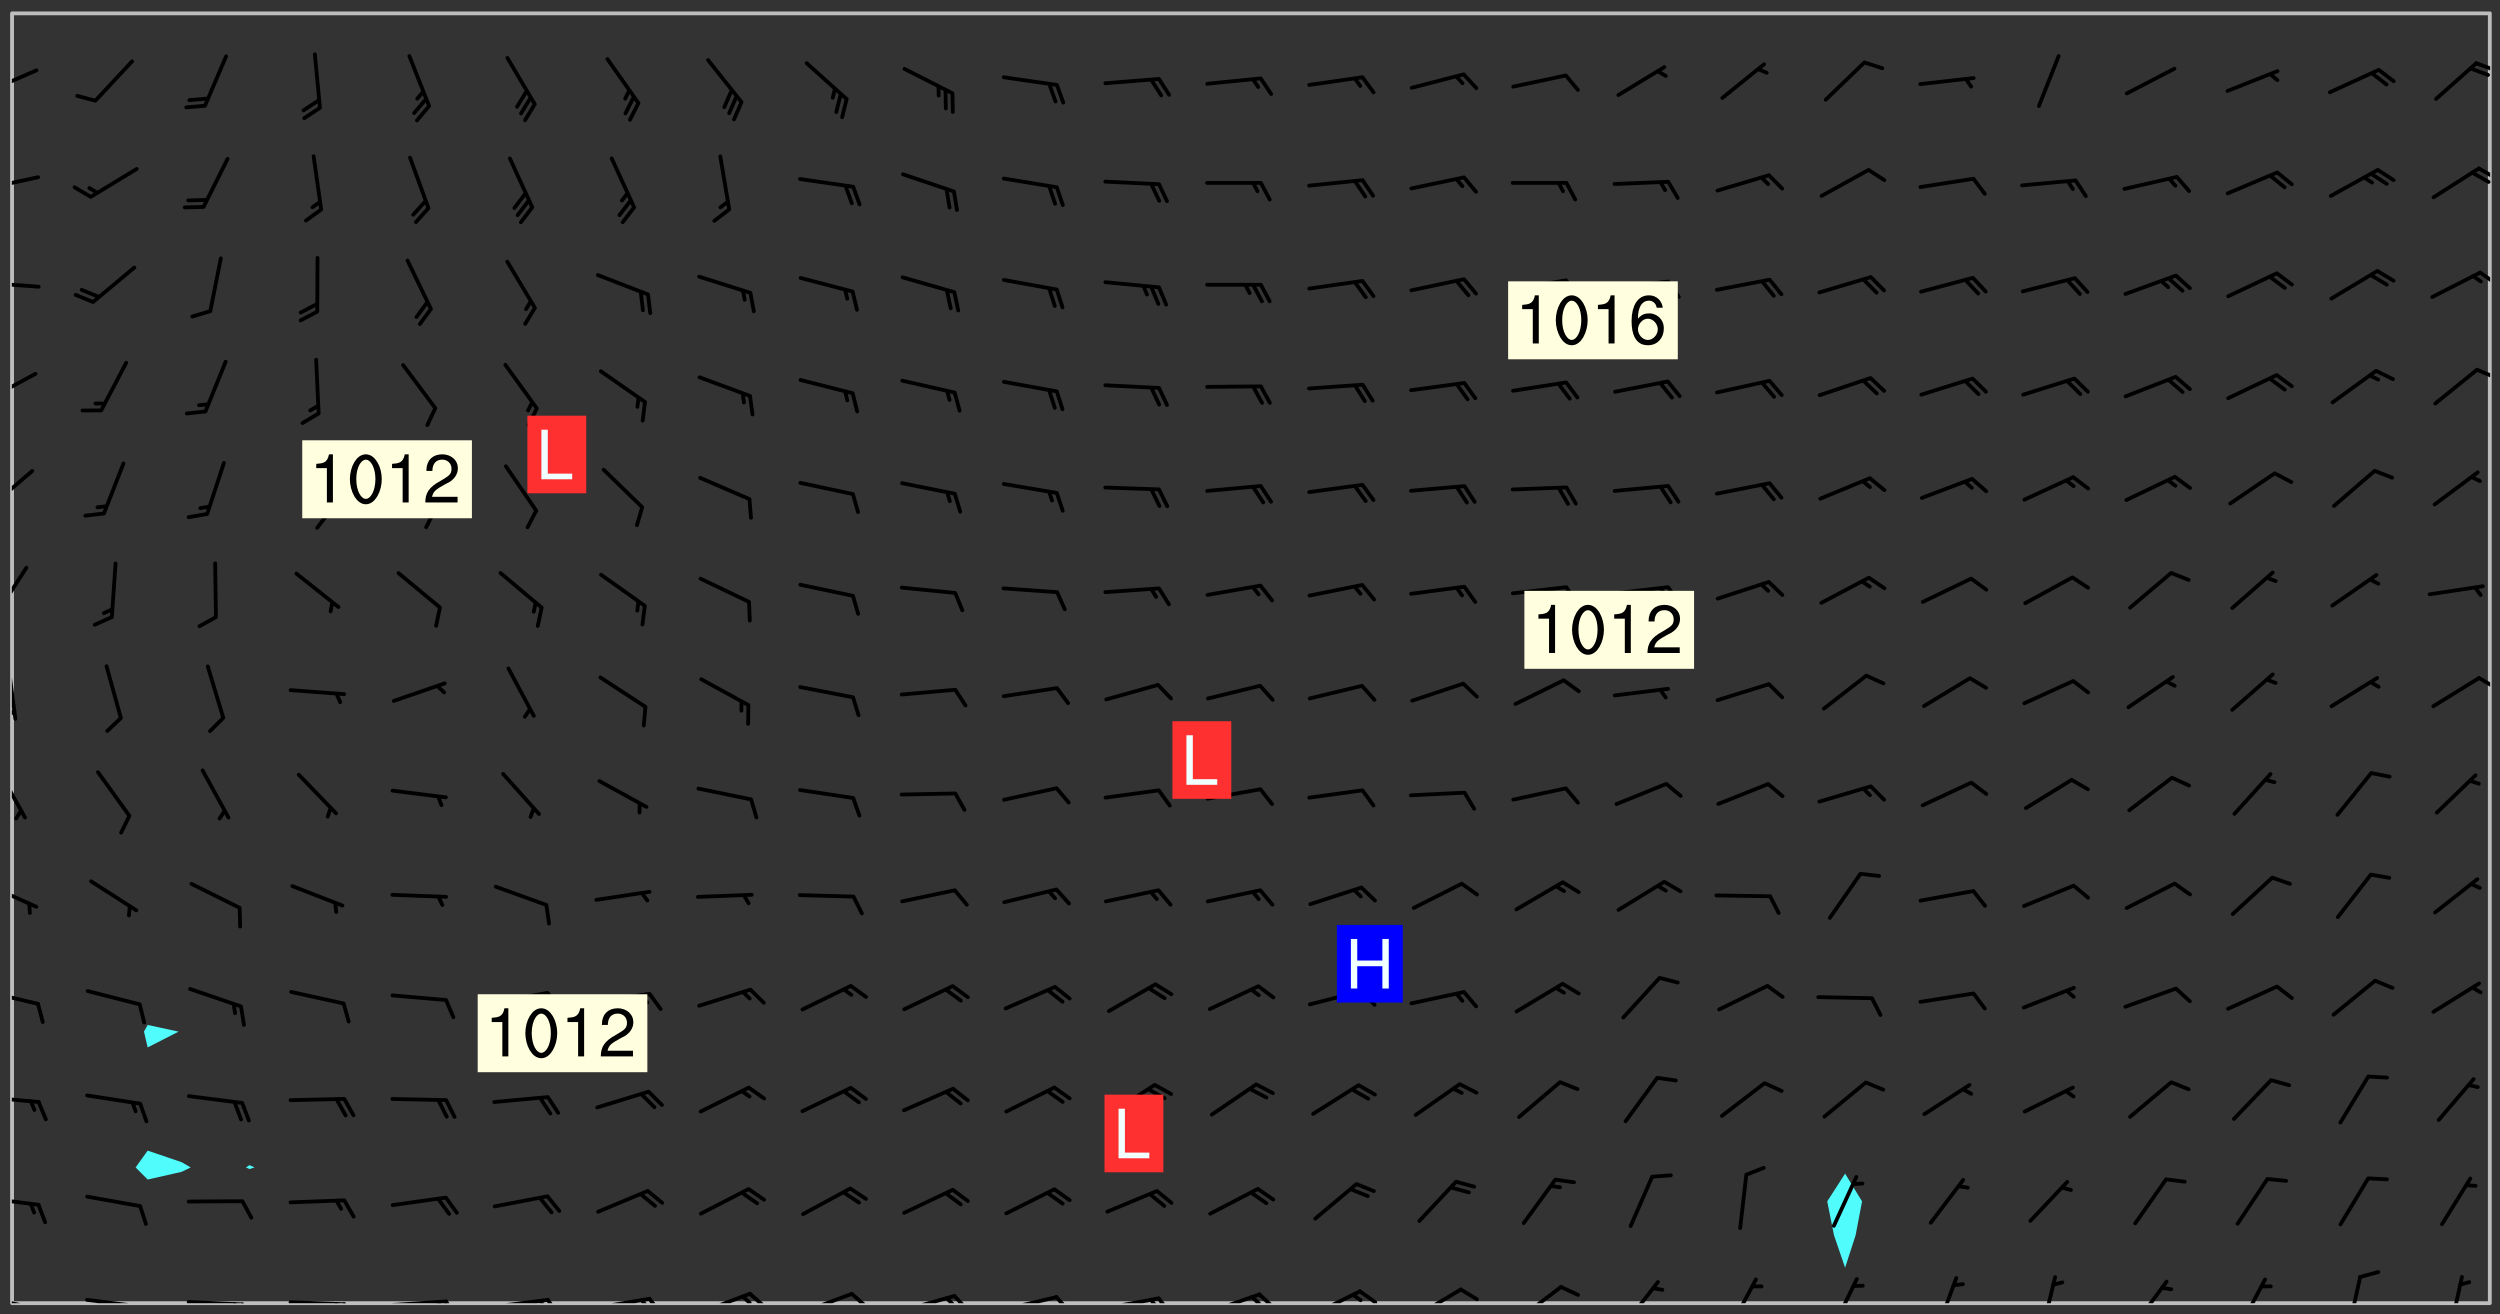 <svg xmlns="http://www.w3.org/2000/svg" role="img" xmlns:xlink="http://www.w3.org/1999/xlink" viewBox="142.45 309.95 326.84 171.84"><rect x="142.45" y="309.95" width="326.84" height="171.84" fill="#333333" stroke="none"/><defs><clipPath id="a"><path d="M144 311.672h1v168.656h-1zm0 0"/></clipPath><clipPath id="b"><path d="M144 311.672h324v168.656H144zm0 0"/></clipPath><clipPath id="c"><path d="M467 311.672h1v168.656h-1zm0 0"/></clipPath><clipPath id="d"><path d="M144 479h4v1.328h-4zm0 0"/></clipPath><clipPath id="e"><path d="M147 480h2v.328h-2zm0 0"/></clipPath><clipPath id="f"><path d="M153 479h9v1.328h-9zm0 0"/></clipPath><clipPath id="g"><path d="M160 480h2v.328h-2zm0 0"/></clipPath><clipPath id="h"><path d="M166 479h9v1.328h-9zm0 0"/></clipPath><clipPath id="i"><path d="M173 480h3v.328h-3zm0 0"/></clipPath><clipPath id="j"><path d="M172 480h2v.328h-2zm0 0"/></clipPath><clipPath id="k"><path d="M180 479h8v1.328h-8zm0 0"/></clipPath><clipPath id="l"><path d="M187 480h2v.328h-2zm0 0"/></clipPath><clipPath id="m"><path d="M186 480h2v.328h-2zm0 0"/></clipPath><clipPath id="n"><path d="M193 479h9v1.328h-9zm0 0"/></clipPath><clipPath id="o"><path d="M200 479h3v1.328h-3zm0 0"/></clipPath><clipPath id="p"><path d="M199 479h2v1.328h-2zm0 0"/></clipPath><clipPath id="q"><path d="M206 479h9v1.328h-9zm0 0"/></clipPath><clipPath id="r"><path d="M213 479h3v1.328h-3zm0 0"/></clipPath><clipPath id="s"><path d="M212 479h3v1.328h-3zm0 0"/></clipPath><clipPath id="t"><path d="M220 479h8v1.328h-8zm0 0"/></clipPath><clipPath id="u"><path d="M227 479h3v1.328h-3zm0 0"/></clipPath><clipPath id="v"><path d="M226 479h2v1.328h-2zm0 0"/></clipPath><clipPath id="w"><path d="M233 478h8v2.328h-8zm0 0"/></clipPath><clipPath id="x"><path d="M240 478h3v2.328h-3zm0 0"/></clipPath><clipPath id="y"><path d="M239 479h2v1.328h-2zm0 0"/></clipPath><clipPath id="z"><path d="M246 478h9v2.328h-9zm0 0"/></clipPath><clipPath id="A"><path d="M253 478h3v2.328h-3zm0 0"/></clipPath><clipPath id="B"><path d="M260 479h8v1.328h-8zm0 0"/></clipPath><clipPath id="C"><path d="M266 479h4v1.328h-4zm0 0"/></clipPath><clipPath id="D"><path d="M265 479h3v1.328h-3zm0 0"/></clipPath><clipPath id="E"><path d="M273 479h8v1.328h-8zm0 0"/></clipPath><clipPath id="F"><path d="M280 479h3v1.328h-3zm0 0"/></clipPath><clipPath id="G"><path d="M286 479h9v1.328h-9zm0 0"/></clipPath><clipPath id="H"><path d="M293 479h3v1.328h-3zm0 0"/></clipPath><clipPath id="I"><path d="M292 479h2v1.328h-2zm0 0"/></clipPath><clipPath id="J"><path d="M300 478h8v2.328h-8zm0 0"/></clipPath><clipPath id="K"><path d="M306 478h4v2.328h-4zm0 0"/></clipPath><clipPath id="L"><path d="M305 479h3v1.328h-3zm0 0"/></clipPath><clipPath id="M"><path d="M313 478h8v2.328h-8zm0 0"/></clipPath><clipPath id="N"><path d="M319 478h4v2.328h-4zm0 0"/></clipPath><clipPath id="O"><path d="M319 478h2v2.328h-2zm0 0"/></clipPath><clipPath id="P"><path d="M327 478h7v2.328h-7zm0 0"/></clipPath><clipPath id="Q"><path d="M333 478h3v2.328h-3zm0 0"/></clipPath><clipPath id="R"><path d="M340 477h7v3.328h-7zm0 0"/></clipPath><clipPath id="S"><path d="M354 477h6v3.328h-6zm0 0"/></clipPath><clipPath id="T"><path d="M368 476h5v4.328h-5zm0 0"/></clipPath><clipPath id="U"><path d="M381 476h5v4.328h-5zm0 0"/></clipPath><clipPath id="V"><path d="M395 476h4v4.328h-4zm0 0"/></clipPath><clipPath id="W"><path d="M409 476h3v4.328h-3zm0 0"/></clipPath><clipPath id="X"><path d="M421 477h5v3.328h-5zm0 0"/></clipPath><clipPath id="Y"><path d="M435 476h4v4.328h-4zm0 0"/></clipPath><clipPath id="Z"><path d="M449 476h3v4.328h-3zm0 0"/></clipPath><clipPath id="aa"><path d="M462 476h3v4.328h-3zm0 0"/></clipPath><clipPath id="ab"><path d="M144 466h4v2h-4zm0 0"/></clipPath><clipPath id="ac"><path d="M144 453h4v2h-4zm0 0"/></clipPath><clipPath id="ad"><path d="M144 439h4v3h-4zm0 0"/></clipPath><clipPath id="ae"><path d="M144 425h4v4h-4zm0 0"/></clipPath><clipPath id="af"><path d="M144 410h2v8h-2zm0 0"/></clipPath><clipPath id="ag"><path d="M144 396h1v9h-1zm0 0"/></clipPath><clipPath id="ah"><path d="M144 402h1v2h-1zm0 0"/></clipPath><clipPath id="ai"><path d="M466 398h2v3h-2zm0 0"/></clipPath><clipPath id="aj"><path d="M144 383h3v8h-3zm0 0"/></clipPath><clipPath id="ak"><path d="M144 371h3v6h-3zm0 0"/></clipPath><clipPath id="al"><path d="M144 358h4v5h-4zm0 0"/></clipPath><clipPath id="am"><path d="M466 358h2v2h-2zm0 0"/></clipPath><clipPath id="an"><path d="M144 346h4v2h-4zm0 0"/></clipPath><clipPath id="ao"><path d="M466 345h2v3h-2zm0 0"/></clipPath><clipPath id="ap"><path d="M144 332h4v3h-4zm0 0"/></clipPath><clipPath id="aq"><path d="M466 331h2v3h-2zm0 0"/></clipPath><clipPath id="ar"><path d="M465 332h3v2h-3zm0 0"/></clipPath><clipPath id="as"><path d="M144 318h4v5h-4zm0 0"/></clipPath><clipPath id="at"><path d="M465 317h3v3h-3zm0 0"/></clipPath><g id="au" clip-path="url(#clip1)"><path fill="#fff" fill-opacity="0" fill-rule="evenodd" d="M0 0h1000v1000H0zm0 0"/><path fill="#d3d3d3" fill-opacity="0" fill-rule="evenodd" d="M162.152 355.867l-.234.293.059.234.117.172.176.234.293.348.113.059.117-.172.059-.234.176-.176.465-.176h.699l.234.293.289.816.059.176.176.23.352.234.699.699.172.176.234.348.234.41.289.582.41.465.23.234.234.176.117.23.176.293.172 1.164v.234l.059.289.059.117.117.117.348.41.117.172.176.176.176.234.117.172.172.352.059.234.234.406.234-.059-.176.176-.059.93h-.582l-.234-.113-.348.113-.117.117-.059.293-.059.176-.117.172-.465.293-.059.234-.059.113v.645l.059.172v.41l.059.059v.406l.059.406.117.176.059.059.23.641-.059.293v.699l-.059.582v.234l-.059.23-.055.352v1.922l.055.117h.426l-.367.117-.023.352.891 1.168 1.742.539 1.34.359v.539l.09.809.535.715 1.52.27.891-.086.09 1.164.535.18 1.16-.18 2.055-.984 1.16-.363 1.879-.176 1.695-.18-.18.719-1.516.086-1.25.09-.805.27-1.074.809.27.719.535.898-.18.625-.266.809.266 1.078.625.898.805.18 1.25-.18-.266.723.098.504.055.293v.172l.059.293v.406l.176.117.352.117h.406l.293-.176.113-.117.059-.117.117-.23.059-.176.352-.465.23-.176.176-.059.176.059.059.176.117.988.055.469.059.172.117.234.176.059.816.059h.289l.117.234.059.406.059.352v1.105l.117.293.117.348.289.699.176.352.582.754.352.176.172.059.469.234.641.465.348.234.293.176.293.055.23.062.816.348.293.176.113.172.352.352.117.176.523.641v.289l.059.352v.348l.059.352.059.289.117.059.172.059h.176l.582.234.176.117.176.289.176.234.113.234.293.23.117.117v.41l.059.055.289.234.234.117.059.117.117.172.059.117.23.234.059.176.234.059.117.059-.117.113-.059.117v.117l-.117.293-.117.289v.582l.176.117.117.059.059.117.117.117.113.059.176.348.059.352.059.406v.176l-.059.176-.117.699v.172l.117.176.293.293h.406l.176.117.117.172.117.293v.234h-.527l-.23-.234h-.234l-.176.059-.059.699.059.348.117.176.176.41.117.23.289.469.176.055h.523l.234.059.758.641.059.293v.234l.059.059.23.348v.352l-.117.172v.293l.293.289.293.176.172.059.293.176.293.117.582.406.289.234.293.176.219.16.016.012.23.176.641.523.176.234.117.176.176.176.113.172v.641l.117.176.469.117.582.117.234.059.23.113.293.117.113.059.586.352.289.172.176.062.176.055.176.059.699.352.289.176.234.055.289.176.234.117.641.406.293.117.172.059.234.059.41.059.23.059.234.117.059.172-.41.176.469.059.059.293.113.234.176.055.234.059.176.059.406.117.641.234.117.172.059.234v.176l-.059.117-.059.406.234.234.117.059.348.117.641.23.176.117.289.117.176.176.234.465.582 1.105.176.176.348.176.176.117.352.117 1.047.523.234.059.465.113.293.059.465.176.758.582.234.234.348.465.176.176.289.234.816.699.293.176.289.289.293.176.293.289.695.641.176.176.293.234.289.234.469.289.641.582.348.234.234.293.348.348.352.465.934.992.348.406.117.176.234.059.113.117.645.176.23.113.234.059.293.176.23.117.934.699.406.406.234.176.406.176.234.117.816.348.348.234.234.117.293.289.23.117.758.352.352.172.23.059.293.117.234.059.871.176h.816l.469.23.172.059.875.699.465.117.293.059.176.059.23.059.469.059.348.059.352.059.406.059h.293l.172.059v.23l.176.176h.293l.348.059.352.059.699.117h.641l.465-.234.293-.176.172-.117.41-.172.289-.176.934-.465.469-.293.523-.293.465-.172.465-.176 1.051-.465.289-.117.41-.117.289-.117.527-.176 1.516-.699.582-.348.289-.059.293-.059.348-.117.875-.23.352-.117h.113l.234-.059.875-.234.234-.059h.812l.352-.059.816-.117.172-.059.352-.055.293-.059.23-.059.816-.176.176-.059h.348l.234-.059.465-.117.758-.172.234-.059h.348l.41-.117.289-.059 1.285-.059h.289l.41-.059.23-.059h.176l.875-.117h.406l.41-.117h.348l.352-.113.871-.059h1.75l1.047.289.41.117.289.117.352.117.289.117 1.051.172.289.059h.293l.293.059.172.059.41.059.172.059.117.059h.117l.117.059.352.059h.113l.41.066 1.922.395 1.926.395 1.52.449 1.695.719 2.145.805 1.605-.719 1.43-.805 1.16-1.078 1.25-.449 3.035-.719 1.875-.359 2.145-1.348 2.234-1.254 2.5-1.258 1.695-.449 1.785-.18 1.16-.27.625.539 1.34-.27.715-.988.984-1.344.445-.18.805-.359 1.875-.539 1.785-.449 1.25-.27 1.16-.09 1.699-.09 1.961-.27 1.25-.09h.539l.625-.09h.891l2.145-.18 2.41-.18 2.59-.09 1.695.18 1.609.09 1.43.359 1.16.719 1.875.988 1.16 1.527.266.715.629.09.355.898.535.539.535 1.527 1.074.359h.535l-.805.535.09 1.707.715 2.695.891.805.895.988.715 1.258 1.785.539 1.52-.18.355 1.344 1.609-.805.98-.539.27.27.316-.215.219-.145.801.449.449-.359h.355l.535-.27.539-.719.535-.27.625-.988 1.16.449.84.371 1.395.617 1.695-.18h1.605l1.785.09.18-1.707.535-1.344.805.27.492.848.402.406-.09.539v.359l.715.449.711-.27h1.43l.359.988.445 1.258.715 1.344 1.25.629 1.695.629.715-.18.18-.539.98-.09.449.359.086 1.258-.266.629-.535.18v.539l.715.984.266.539.984.988.801 1.078-.266.359-.09.898-.625 2.332-.355 2.066-.09 1.793-.18.719-.09.539v1.438l-.98 1.883-.359 1.707-.535.898-.805 1.168-.266.539 2.055 1.254.086.359-.355.539-.09-.18v.809l.09 1.438-.445.715-1.074.094-.266.715.535.898.805.719 1.16.809 1.34.27.445.359-.355.449-1.789-.09-1.25-.449-.715-.719-.625-.09-.176 3.59-.188 1.309h89.359V311.703h-55.27v49.082l.762.125 3.289.543 2.023 2.836v2.754l2.352.332 2.348.332h4.051l-1.379 4.16-2.023.707-2.023.703-.543.344-2.594 1.617-.188.117-2.023-2.078-.73-2.742-2.672-2.078-1.375-3.5-.066-.082-1.957-2.672 2.75-1.418v-49.082H294.422v91.414l.117.031.133.012.074.074.105.047.09.059.086.059.09.059.297.297.059.09.031.117.027.117.016.137-.031.117-.059.09-.059.086-.043.105-.047.102-.027.121v.145l.176.27.148.148.074.086.074.074.043.105.062.09.059.086.043.105.059.09.047.102.043.105.059.086.117.18.074.074.062.086.059.09.043.105.059.09.059.086.062.09.059.09.043.102.117.18.074.074.059.086.074.074.09.059.105.047h.148l.133-.016.133.016.102-.047.074-.074.047-.102-.016-.133v-.148l-.047-.105-.027-.117-.047-.102-.027-.121-.043-.102-.062-.09-.043-.102-.043-.105-.031-.117-.016-.133-.012-.137.086-.059.059-.086.121-.031.043.105.016.133v.117l.059.102.059.09.09.059.148.148.059.09.043.105-.012.102.086.059.105.047.086.059.09.059.074.074-.117.027-.105.047-.086.059-.074.074-.059.09-.062.086-.027.121-.047.102-.043.105-.031.117-.012.133-.016.133v.148l.027.117.047.105.043.102.059.09.074.074.09.059.074.074.09.059.059.09.043.105.047.102.117.031.133.016h.148l.117-.031.105.043.043.105.047.102.027.121L299.5 410l.027.117.031.121.027.117.105.043.102.047.133-.016.148.148.062.086.074.074.07.074.09.062.105.043.102.043.117.031.137.016.117-.031.074-.074.027-.117-.012-.133-.031-.121-.027-.117.043-.105h.117l.09.062.117.027h.148l.133.016h.148l.133.016.133-.016h.148l.133-.016.133-.012.137.012.117-.027.133-.016.191-.059-.059.176-.016.133-.027.121-.016.133-.059.086-.133.016-.105.047-.105.043-.117.031-.117.027-.266.031h-.148l-.133.016-.074.074.059.086.148.148.117.18.074.07.09.062.09.059.086.059.09.059.102.043.105.062.105.043.086.059.105.047.102.043.18.117.059.09-.043.102-.047.105.016.133.223.223.059.09.043.102.031.121.043.102.016.133.031.117.012.137.031.117.148.148.102.043.105.043.117.031.133.016.137.016h.117l.117-.031.09-.059.043-.105.047-.102.043-.105.031-.117.012-.133v-.148l-.012-.133-.016-.133-.031-.117-.043-.105-.047-.105-.043-.102-.043-.105-.016-.133.016-.133.027-.117.031-.117.027-.121.047-.102.09-.059.086-.062.074-.074.09-.059.223-.223.059-.086.074-.074.117-.18.059-.086v-.148l-.074-.074-.102-.047-.105-.043-.102-.043-.059-.09-.047-.105-.027-.117.09-.059.117-.031.102-.043.18-.117.148-.148.012-.133-.012-.105-.09-.059-.133.016h-.148l-.133.016-.133-.016-.121-.031-.086-.059-.074-.074-.059-.09-.062-.086-.117-.18-.059-.086.031-.121.086-.059.121-.031.059-.086v-.121l-.031-.117-.059-.09-.059-.086-.047-.105-.027-.117-.016-.133.059-.09.074-.074.09-.059.117-.18.074-.074.059-.086.148-.148.121-.031.133-.016.133.016.074.074.043.105.016.133-.031.117-.117.031-.133.012-.148.148-.043.105-.047.102-.027.121-.031.117v.148l.031.117.043.105.059.09.074.07.074.074.117.031.121.027.117-.027.133-.016h.117l.09.059.074.074.047.105.059.086.102.047.133.016.105.043.086.059-.012.105-.074.074-.18.117-.059.09-.09.059-.07.074-.074.074-.062.09-.027.117-.016.133.016.133-.016.133v.148l.016.133.027.117.031.121.074.074.09.059.086.059.09.059.117.031v.086l-.102.047-.09.059-.266.031-.117.027h-.148l-.105.043-.102.047-.059.09-.062.234-.012.133-.031.121-.016.133v.293l-.012.133.012.137.016.133.133.016.133.012.121.031.086.059.074.074.047.105.043.102.016.133v.445l-.016.133v.445l.031.266.027.117.016.133.031.117.086.211.031.266v.148l-.031.117-.027.117-.031.121-.027.117-.031.117-.031.121-.012.133-.016.133.09.059.117-.031.102.016.047.105-.031.266v.441l-.043.105-.047.105-.043.102-.043.105-.059.086-.031.121-.043.117-.031.117-.016.133.016.133.059.09.105.047.086.059.059.086-.012.137-.031.117-.043.102v.445l-.016.133v.148l-.031.117-.043.105-.027.117-.047.105-.043.102-.031.121-.027.117-.031.133-.031.117-.027.117-.043.105-.031.117-.031.121-.012.133-.016.133v.297l.027.117v.148l.047.398.027.117.059.09.121.031h.148l.133-.016.059.09v.117l-.059.09-.09.059-.102.043-.105.047-.09.059-.086.059-.137.016-.117-.031-.133-.016-.102.047-.062.086-.012.137-.016.133-.031.117-.027.117-.016.133-.031.121v.297l.016.133.031.117v.148l.012.133v.148l-.027.117-.047.102-.027.121-.031.117-.059.09-.074.074-.102.043-.105.047-.117.027-.121.031-.102-.047.059-.086.105-.047.027-.117.031-.117.027-.121.031-.117v-.148l.016-.133-.031-.117-.043-.105-.105.016-.074.074-.102.043-.09.062-.074.074-.043.102-.016.133-.031.117L304.25 426l-.031.117-.027.117-.031.121-.027.117-.031.117-.043.105-.09.059h-.09l-.117-.031-.031-.086.016-.137-.031-.117v-.148l-.012-.133v-.148l-.062-.234-.027-.121-.043-.102-.047-.105-.059-.086-.059-.09-.043-.105-.062-.086-.148-.148-.07-.074-.105-.047-.105-.043-.102-.043-.297-.297-.09-.074-.086-.059-.105-.043-.09-.062-.086-.059-.105-.043-.09-.059-.086-.062-.074-.07-.105-.047-.086-.059-.105-.043-.09-.062-.102-.043-.105-.043-.086-.059-.105-.047-.105-.043-.102-.047-.09-.059-.102-.043-.105-.043-.09-.062-.117-.027-.133-.016-.133.016H299.75l-.133.016-.117-.031-.09-.059-.074-.074-.09-.059-.102-.047h-.148l-.121-.027-.102-.043-.074-.074-.117-.18-.09-.059-.102-.043-.09-.062-.105-.043-.09-.059-.086-.059-.105-.047-.059-.086-.059-.09-.043-.105-.047-.102-.074-.074-.086-.059-.074-.074-.09-.059-.223-.223-.043-.105-.031-.266.105-.043h.145l.105.043.074.074.09.059.086.059.105.047.09.059.148.148.07.074.148.148.062.086.074.074.086.059.074.074.09.062.09.059.086.059.27.176.102.047.105.043.102.043.047-.074.059-.086.074-.074.07-.074.105.043.074.074.059.09.043.102.047.105.043.105.121.027.117-.027.074-.09.043-.105.059-.09.074-.074.105-.043.117-.027.133.012.09.059.148.148.059.09.043.105.047.102.043.105.043.102.105.047.105.043.133.016.086-.059.059-.09.074-.074.105-.043.117.027.105.047.102.043.105.043.102.047.18.117v.117l-.016.133.016.133.016.137.059.086.102.047.121.027.117.031h.148l.117-.031.059-.09.18-.117.059-.09.074-.074.059-.086.117-.18.18-.117.117.031.09.059.043.074-.016.133v.117l.09.059h.148l.133-.016.133-.012.266-.031.105-.043.117-.031.121-.027.074-.074.07-.074.062-.09-.016-.105-.047-.102-.102-.043-.105-.016-.117.027-.266.031h-.148l-.074-.074-.09-.059-.117-.031-.117-.027-.133-.016h-.148l-.133.016h-.297l-.105-.047-.148-.148-.043-.102-.059-.09.223-.223.086-.059.105-.043.117-.031.133-.016.133.016.137.016.102.043.133-.012.09-.062.102-.043.062-.09-.047-.102-.09-.059-.117-.031-.102-.043-.059-.09-.062-.09v-.117l.016-.133.105-.047.074-.07v-.121l-.09-.059-.031-.117.09-.059.074-.074.043-.105.059-.09.047-.102.016-.133v-.148l-.047-.105-.043-.102-.09-.059-.133-.016-.102-.043-.137-.016-.117-.031h-.445l-.133-.016-.133-.012-.133-.016-.117-.031h-.148l-.133-.016-.133-.012-.266-.031-.121-.043-.086-.059-.074-.074v-.148l.012-.133.105-.047.102-.043.133-.016h.152l.133-.016h.293l.121.031.102.043.09.059.234.062.121-.047.09-.059.102-.043.133-.016.105.043.102.047.133.012.121-.027h.145l.121-.031.117-.027.105-.047.074-.074.086-.059.148-.148.059-.086.047-.105.027-.117.016-.105-.102-.043-.09-.059-.117-.031-.105-.043-.09-.062-.074-.086-.074-.074-.102-.043-.105-.047-.102-.043-.059-.09-.047-.102-.086-.211-.062-.086-.059-.09-.074-.074-.086-.059h-.27l-.117.031-.09.059-.102.043-.133.016-.105-.016-.027-.117-.062-.09-.117-.031-.102-.043-.148-.148-.031-.117-.016-.105.074-.074.18-.117.117-.027.117-.031.137.016.102.043.105.043.102.047.105.043.117.031.133.016.117.027.133.016.105-.016.09-.059-.074-.074-.105-.043-.074-.074-.074-.09-.148-.148-.086-.059-.09-.059-.074-.074-.09-.059-.102-.047-.121-.027-.102-.047-.105-.043-.117-.031-.102-.043-.121-.031h-.148l-.117.031-.105.043-.086.062-.18.117-.086.059-.09.059-.105.047-.086.059-.105.043-.102.043-.105.047-.074.074-.059.09-.059.086-.047.105-.059.086-.074.074-.133-.012-.117-.031h-.117l-.074.074-.09.059-.074.074-.09.059-.086.059-.105.047-.102.043-.137.016-.102-.043-.148-.148-.105-.047h-.086l-.105.047-.102.043-.121.031-.117-.031-.074-.074v-.117l.031-.121.074-.07.059-.09.074-.074.117-.031.105-.043h.293l.133-.016.137-.016.102-.043.09-.059.102-.047.09-.059.133-.012.09.059.133.012.09-.059.086-.059.105-.043.09-.059.086-.062.09-.059.148-.148.059-.086.059-.09.105-.043.133-.016.117.027.121.031.059-.059.059-.09.031-.266.027-.117.105.012.133.016.102-.043.09-.059.059-.09.074-.074.059-.09.047-.102.012-.133-.012-.133-.047-.105-.148-.148-.059-.09-.059-.086-.043-.105v-.445l.016-.133v-.148l.012-.133-.059-.059-.09.059-.102-.043-.18-.117-.086-.059-.062-.09-.059-.09-.074-.074-.086-.059-.121.031-.102.012-.105.047-.086.059-.105.043-.148.148-.09.059-.086.059-.09.062-.105.043-.133.016v-.121l.105-.043.117-.031.074-.07.043-.105v-.148l-.027-.117-.148-.148-.133-.016h-.148l-.117.031-.105.043-.102.043-.09.062-.117.027-.074-.074.012-.133-.043-.102-.043-.105-.09-.059-.117.027-.121.031-.117.031-.102.043-.121.031-.102.043-.105.043-.09.059-.102.016v-.117l.016-.133-.059-.09-.074.043-.148.148-.059.09-.074.074-.047.105-.043.102-.074.074-.059.09-.074.074-.059.086-.074.074-.09.062-.074.07-.074.074-.102.016-.133.016-.105-.043v-.121l.148-.148.043-.102.059-.09.047-.102.043-.105.059-.09.031-.117.043-.102.031-.121.027-.117.047-.105.043-.102.043-.105.074-.07.09-.062.09-.059.102-.043h.297l.266-.031.105-.043-.074-.074-.117-.031-.105-.043-.09-.059-.102-.047-.09-.059-.102-.043-.105-.043-.09-.062-.086-.059-.105-.043-.102-.043-.121-.031-.117-.031-.102-.043L297.5 410.25l-.102-.043-.09-.059-.043-.105-.016-.133.102-.043.133-.016.137.016.133-.016.102-.043.059-.09.016-.105-.09-.059-.074-.074-.102-.043-.09-.059-.148-.148-.043-.105-.016-.133v-.293l-.059-.09-.09-.059-.074-.074-.043-.105-.031-.117-.059-.09-.074-.074-.117-.027-.074-.074-.09-.059-.09-.062-.086-.059-.074-.074-.059-.086-.047-.105-.086-.059-.148-.148-.195-.059-.133.016-.102.043-.074.074-.047.102-.043.105-.059.09-.059.086-.297.297-.09.059h-.086l-.062-.086-.043-.105.031-.117.059-.09.027-.117-.012-.133-.09-.062-.105.047-.117.027-.117.031-.27.176-.102.047-.117.027-.105.047-.09.059-.102.043-.059-.086-.047-.105.016-.133.047-.105.07-.074.074-.07.059-.09v-.148l-.043-.105h-.238l-.102.047-.031.117-.027.117-.031.121-.074.043-.133.016-.074-.047-.043-.102-.043-.105-.047-.102-.043-.105-.121.031-.102.043-.133.016-.117.031-.105.043-.09.059-.102.047-.121.027-.133.016-.102-.043-.059-.09-.047-.105-.043-.102-.043-.105v-.117l.059-.09.086-.059.18-.117.102-.047.105-.043.105-.059.102-.043.09-.062.102-.043.105-.059.102-.047.09-.059.105-.043.102-.043.09-.062.102-.043.137-.016.117.031.102.043.121.031.102.043.105.047.102.043.105.043.102.047.105.043.102.043.105.047.086.059.105.043.117.031.105.043.102.047.09.059.105.043.102.043.105.047.117.027.102.047.121.027h.148l.086-.059.016-.102.059-.09-.027-.117-.074-.074-.117-.18-.074-.074-.09-.074-.18-.117-.086-.059-.105-.043-.102-.047-.27-.176-.059-.09-.074-.074-.059-.09-.043-.102-.031-.117-.016-.137v-.562l-.012-.133-.016-.133-.031-.117-.016-.133-.012-.133-.031-.121-.223-.223-.059-.086-.016-.105.031-.117.133-.016v-91.414H172.992v1.453l-.059.234-.352 1.051-.172.523-.117.348-.176.41-.117.172-.234.293-.23.059h-.352l-.117.059-.23.406v.293l.117.176.23.23.117.234.641.758.293.465.176.234.23.352.234.348.641.816.176.465.172.41.117.695.176.469.117 1.398.059.465v.875l.117 1.047v4.781l-.059.465-.352 1.281-.176.523-.113.41-.352.93L172.934 336l-.234.582-.117.176-.172.348-.176.406-.352.816-.059.293-.113.293-.117.289-.059.176-.117.875-.059.406-.059.117-.059.176-.059.172-.23.527-.117.172v.234l-.117.234-.059.172-.176.586v.289l-.059.176v.293l-.059.113-.059.527v.172l-.055.234v2.621l-.176.816-.117.176-.176.234-.117.172-.113.234-.586.934-.23.289-.293.465-.176.234-.289.352-.352.699-.113.23-.176.41-.176.23-.406.527-.816.699-.293.172-.289.234-.176.117-.176.176-.523.406-.527.176-.172.176-.234.055-.641.176h-.758m12.211 31.023l-1.074.449.359.895 1.25-.715.445-.539-.98-.09"/><path fill="#d3d3d3" fill-opacity="0" fill-rule="evenodd" d="M201.508 416.598h-.895l.449.629.98.359.805-.09.445-.988-.176.09-.715-.355-.895.355m154.621 59.07l-.059-.523v-.293l.113-.293.059-.23.469-.469h.113l.117-.113.117-.059h.176l.234-.059h.348l.234.059.117.059.23.172.059.176.117.582v.293l-.117.176-.172.289-.176.176-.527.523-.23.234-.117.059h-.176l-.117-.059-.406-.293-.176-.117-.117-.059-.059-.113-.055-.117m6.641-10.957l-.059-.172v-1.109l.059-.172.176-.059.172-.059h.176l.234-.059.117.059.059.699-.059.172-.117.176-.117.059-.234.523-.113.059h-.234l-.059-.117m9.613-14.391l-.117-.176v-.699l.293-.875.117-.172.176-.352.113-.23.117-.293.352-.758.117-.23.172-.234h.176l.117-.059h.641l.117.059.234.234.172.113.352.293.117.117.113.176v.113l.117.059.117.117v.699l-.059.176v.23l-.059.176-.348 1.051-.117.23-.117.234-.117.059-.23.234-.641.289h-.875l-.41-.117-.641-.465"/><path fill="none" stroke="#bebebe" stroke-linecap="round" stroke-linejoin="round" stroke-miterlimit="10" stroke-width=".5" d="M467.957 311.695H144.027v168.625h323.93v-168.625"/><g clip-path="url(#a)"><path fill="#fff" fill-opacity="0" fill-rule="evenodd" d="M144 475.891v4.438h.004H144V311.672h.004H144v164.219"/></g><g clip-path="url(#b)"><path fill="#fff" fill-opacity="0" fill-rule="evenodd" d="M144.004 480.328V311.672h17.75V443.945l-.48.875.48 2.062v13.496l-1.574 2.195 1.574 1.582 4.438-1.004 1.195-.578-1.195-.688-4.438-1.508v-13.496l4.047-2.062-4.047-.875V311.672h13.312v150.602l-.461.301.461.211.668-.211-.668-.301V311.672h208.605V463.383l-2.336 3.633.887 4.438 1.449 4.23 1.371-4.23.848-4.438-2.219-3.633V311.672h84.324v168.656H144.004"/></g><path fill="#50fcfc" fill-rule="evenodd" d="M161.754 464.156l-1.574-1.582 1.574-2.195 4.438 1.508 1.195.688-1.195.578-4.438 1.004m0-17.273l-.48-2.062.48-.875 4.047.875-4.047 2.062m13.312 15.902l-.461-.211.461-.301.668.301-.668.211m207.156 8.668l-.887-4.438 2.336-3.633 2.219 3.633-.848 4.438-1.371 4.23-1.449-4.23"/><g clip-path="url(#c)"><path fill="#fff" fill-opacity="0" fill-rule="evenodd" d="M467.996 480.328H468V311.672h-.004H468v168.656h-.004"/></g><g clip-path="url(#d)"><path fill="none" stroke="#000" stroke-linecap="round" stroke-linejoin="round" stroke-miterlimit="10" stroke-width=".5" d="M147.426 481.113l-6.852-1.566"/></g><g clip-path="url(#e)"><path fill="none" stroke="#000" stroke-linecap="round" stroke-linejoin="round" stroke-miterlimit="10" stroke-width=".5" d="M147.426 481.113l.641 2.367"/></g><g clip-path="url(#f)"><path fill="none" stroke="#000" stroke-linecap="round" stroke-linejoin="round" stroke-miterlimit="10" stroke-width=".5" d="M160.801 480.77l-6.973-.883"/></g><g clip-path="url(#g)"><path fill="none" stroke="#000" stroke-linecap="round" stroke-linejoin="round" stroke-miterlimit="10" stroke-width=".5" d="M160.801 480.77l.871 2.297"/></g><g clip-path="url(#h)"><path fill="none" stroke="#000" stroke-linecap="round" stroke-linejoin="round" stroke-miterlimit="10" stroke-width=".5" d="M174.141 480.484l-7.02-.312"/></g><g clip-path="url(#i)"><path fill="none" stroke="#000" stroke-linecap="round" stroke-linejoin="round" stroke-miterlimit="10" stroke-width=".5" d="M174.141 480.484l1.055 2.219"/></g><g clip-path="url(#j)"><path fill="none" stroke="#000" stroke-linecap="round" stroke-linejoin="round" stroke-miterlimit="10" stroke-width=".5" d="M173.117 480.441l.527 1.105"/></g><g clip-path="url(#k)"><path fill="none" stroke="#000" stroke-linecap="round" stroke-linejoin="round" stroke-miterlimit="10" stroke-width=".5" d="M187.457 480.461l-7.023-.262"/></g><g clip-path="url(#l)"><path fill="none" stroke="#000" stroke-linecap="round" stroke-linejoin="round" stroke-miterlimit="10" stroke-width=".5" d="M187.457 480.461l1.07 2.207"/></g><g clip-path="url(#m)"><path fill="none" stroke="#000" stroke-linecap="round" stroke-linejoin="round" stroke-miterlimit="10" stroke-width=".5" d="M186.434 480.422l.535 1.105"/></g><g clip-path="url(#n)"><path fill="none" stroke="#000" stroke-linecap="round" stroke-linejoin="round" stroke-miterlimit="10" stroke-width=".5" d="M200.766 480.098l-7.012.465"/></g><g clip-path="url(#o)"><path fill="none" stroke="#000" stroke-linecap="round" stroke-linejoin="round" stroke-miterlimit="10" stroke-width=".5" d="M200.766 480.098l1.293 2.082"/></g><g clip-path="url(#p)"><path fill="none" stroke="#000" stroke-linecap="round" stroke-linejoin="round" stroke-miterlimit="10" stroke-width=".5" d="M199.746 480.164l.645 1.043"/></g><g clip-path="url(#q)"><path fill="none" stroke="#000" stroke-linecap="round" stroke-linejoin="round" stroke-miterlimit="10" stroke-width=".5" d="M214.062 479.891l-6.973.875"/></g><g clip-path="url(#r)"><path fill="none" stroke="#000" stroke-linecap="round" stroke-linejoin="round" stroke-miterlimit="10" stroke-width=".5" d="M214.062 479.891l1.41 2.008"/></g><g clip-path="url(#s)"><path fill="none" stroke="#000" stroke-linecap="round" stroke-linejoin="round" stroke-miterlimit="10" stroke-width=".5" d="M213.047 480.02l.707 1.004"/></g><g clip-path="url(#t)"><path fill="none" stroke="#000" stroke-linecap="round" stroke-linejoin="round" stroke-miterlimit="10" stroke-width=".5" d="M227.355 479.75l-6.93 1.16"/></g><g clip-path="url(#u)"><path fill="none" stroke="#000" stroke-linecap="round" stroke-linejoin="round" stroke-miterlimit="10" stroke-width=".5" d="M227.355 479.75l1.492 1.945"/></g><g clip-path="url(#v)"><path fill="none" stroke="#000" stroke-linecap="round" stroke-linejoin="round" stroke-miterlimit="10" stroke-width=".5" d="M226.348 479.918l.746.973"/></g><g clip-path="url(#w)"><path fill="none" stroke="#000" stroke-linecap="round" stroke-linejoin="round" stroke-miterlimit="10" stroke-width=".5" d="M240.492 479.09l-6.574 2.477"/></g><g clip-path="url(#x)"><path fill="none" stroke="#000" stroke-linecap="round" stroke-linejoin="round" stroke-miterlimit="10" stroke-width=".5" d="M240.492 479.09l1.844 1.625"/></g><g clip-path="url(#y)"><path fill="none" stroke="#000" stroke-linecap="round" stroke-linejoin="round" stroke-miterlimit="10" stroke-width=".5" d="M239.535 479.453l.922.809"/></g><g clip-path="url(#z)"><path fill="none" stroke="#000" stroke-linecap="round" stroke-linejoin="round" stroke-miterlimit="10" stroke-width=".5" d="M253.812 479.105l-6.586 2.449"/></g><g clip-path="url(#A)"><path fill="none" stroke="#000" stroke-linecap="round" stroke-linejoin="round" stroke-miterlimit="10" stroke-width=".5" d="M253.812 479.105l1.836 1.629"/></g><g clip-path="url(#B)"><path fill="none" stroke="#000" stroke-linecap="round" stroke-linejoin="round" stroke-miterlimit="10" stroke-width=".5" d="M267.219 479.383l-6.766 1.891"/></g><g clip-path="url(#C)"><path fill="none" stroke="#000" stroke-linecap="round" stroke-linejoin="round" stroke-miterlimit="10" stroke-width=".5" d="M267.219 479.383l1.691 1.777"/></g><g clip-path="url(#D)"><path fill="none" stroke="#000" stroke-linecap="round" stroke-linejoin="round" stroke-miterlimit="10" stroke-width=".5" d="M266.234 479.66l.848.887"/></g><g clip-path="url(#E)"><path fill="none" stroke="#000" stroke-linecap="round" stroke-linejoin="round" stroke-miterlimit="10" stroke-width=".5" d="M280.57 479.527l-6.84 1.605"/></g><g clip-path="url(#F)"><path fill="none" stroke="#000" stroke-linecap="round" stroke-linejoin="round" stroke-miterlimit="10" stroke-width=".5" d="M280.57 479.527l1.617 1.844"/></g><g clip-path="url(#G)"><path fill="none" stroke="#000" stroke-linecap="round" stroke-linejoin="round" stroke-miterlimit="10" stroke-width=".5" d="M293.922 479.699l-6.914 1.258"/></g><g clip-path="url(#H)"><path fill="none" stroke="#000" stroke-linecap="round" stroke-linejoin="round" stroke-miterlimit="10" stroke-width=".5" d="M293.922 479.699l1.523 1.926"/></g><g clip-path="url(#I)"><path fill="none" stroke="#000" stroke-linecap="round" stroke-linejoin="round" stroke-miterlimit="10" stroke-width=".5" d="M292.918 479.883l.758.961"/></g><g clip-path="url(#J)"><path fill="none" stroke="#000" stroke-linecap="round" stroke-linejoin="round" stroke-miterlimit="10" stroke-width=".5" d="M307.102 479.18l-6.641 2.301"/></g><g clip-path="url(#K)"><path fill="none" stroke="#000" stroke-linecap="round" stroke-linejoin="round" stroke-miterlimit="10" stroke-width=".5" d="M307.102 479.18l1.797 1.668"/></g><g clip-path="url(#L)"><path fill="none" stroke="#000" stroke-linecap="round" stroke-linejoin="round" stroke-miterlimit="10" stroke-width=".5" d="M306.133 479.512l.902.836"/></g><g clip-path="url(#M)"><path fill="none" stroke="#000" stroke-linecap="round" stroke-linejoin="round" stroke-miterlimit="10" stroke-width=".5" d="M320.246 478.77l-6.301 3.117"/></g><g clip-path="url(#N)"><path fill="none" stroke="#000" stroke-linecap="round" stroke-linejoin="round" stroke-miterlimit="10" stroke-width=".5" d="M320.246 478.77l1.992 1.43"/></g><g clip-path="url(#O)"><path fill="none" stroke="#000" stroke-linecap="round" stroke-linejoin="round" stroke-miterlimit="10" stroke-width=".5" d="M319.328 479.223l.996.715"/></g><g clip-path="url(#P)"><path fill="none" stroke="#000" stroke-linecap="round" stroke-linejoin="round" stroke-miterlimit="10" stroke-width=".5" d="M333.434 478.535l-6.043 3.586"/></g><g clip-path="url(#Q)"><path fill="none" stroke="#000" stroke-linecap="round" stroke-linejoin="round" stroke-miterlimit="10" stroke-width=".5" d="M333.434 478.535l2.094 1.273"/></g><g clip-path="url(#R)"><path fill="none" stroke="#000" stroke-linecap="round" stroke-linejoin="round" stroke-miterlimit="10" stroke-width=".5" d="M346.527 478.207l-5.602 4.242"/></g><path fill="none" stroke="#000" stroke-linecap="round" stroke-linejoin="round" stroke-miterlimit="10" stroke-width=".5" d="M346.527 478.207l2.227 1.031"/><g clip-path="url(#S)"><path fill="none" stroke="#000" stroke-linecap="round" stroke-linejoin="round" stroke-miterlimit="10" stroke-width=".5" d="M359.203 477.559l-4.324 5.539"/></g><path fill="none" stroke="#000" stroke-linecap="round" stroke-linejoin="round" stroke-miterlimit="10" stroke-width=".5" d="M358.574 478.363l1.207.215"/><g clip-path="url(#T)"><path fill="none" stroke="#000" stroke-linecap="round" stroke-linejoin="round" stroke-miterlimit="10" stroke-width=".5" d="M372.008 477.227l-3.305 6.203"/></g><path fill="none" stroke="#000" stroke-linecap="round" stroke-linejoin="round" stroke-miterlimit="10" stroke-width=".5" d="M371.527 478.129h1.227"/><g clip-path="url(#U)"><path fill="none" stroke="#000" stroke-linecap="round" stroke-linejoin="round" stroke-miterlimit="10" stroke-width=".5" d="M385.203 477.164l-3.062 6.328"/></g><path fill="none" stroke="#000" stroke-linecap="round" stroke-linejoin="round" stroke-miterlimit="10" stroke-width=".5" d="M384.758 478.086l1.223-.047"/><g clip-path="url(#V)"><path fill="none" stroke="#000" stroke-linecap="round" stroke-linejoin="round" stroke-miterlimit="10" stroke-width=".5" d="M398.211 477.035l-2.449 6.586"/></g><path fill="none" stroke="#000" stroke-linecap="round" stroke-linejoin="round" stroke-miterlimit="10" stroke-width=".5" d="M397.855 477.992l1.215-.16"/><g clip-path="url(#W)"><path fill="none" stroke="#000" stroke-linecap="round" stroke-linejoin="round" stroke-miterlimit="10" stroke-width=".5" d="M411.129 476.914l-1.652 6.828"/></g><path fill="none" stroke="#000" stroke-linecap="round" stroke-linejoin="round" stroke-miterlimit="10" stroke-width=".5" d="M410.887 477.906l1.188-.305"/><g clip-path="url(#X)"><path fill="none" stroke="#000" stroke-linecap="round" stroke-linejoin="round" stroke-miterlimit="10" stroke-width=".5" d="M425.703 477.5l-4.172 5.656"/></g><path fill="none" stroke="#000" stroke-linecap="round" stroke-linejoin="round" stroke-miterlimit="10" stroke-width=".5" d="M425.094 478.324l1.215.18"/><g clip-path="url(#Y)"><path fill="none" stroke="#000" stroke-linecap="round" stroke-linejoin="round" stroke-miterlimit="10" stroke-width=".5" d="M438.578 477.223l-3.293 6.211"/></g><path fill="none" stroke="#000" stroke-linecap="round" stroke-linejoin="round" stroke-miterlimit="10" stroke-width=".5" d="M438.098 478.129l1.227-.004"/><g clip-path="url(#Z)"><path fill="none" stroke="#000" stroke-linecap="round" stroke-linejoin="round" stroke-miterlimit="10" stroke-width=".5" d="M451.016 476.898l-1.535 6.859"/></g><path fill="none" stroke="#000" stroke-linecap="round" stroke-linejoin="round" stroke-miterlimit="10" stroke-width=".5" d="M451.016 476.898l2.363-.648"/><g clip-path="url(#aa)"><path fill="none" stroke="#000" stroke-linecap="round" stroke-linejoin="round" stroke-miterlimit="10" stroke-width=".5" d="M464.312 476.898l-1.504 6.863"/></g><path fill="none" stroke="#000" stroke-linecap="round" stroke-linejoin="round" stroke-miterlimit="10" stroke-width=".5" d="M464.094 477.895l1.184-.328"/><g clip-path="url(#ab)"><path fill="none" stroke="#000" stroke-linecap="round" stroke-linejoin="round" stroke-miterlimit="10" stroke-width=".5" d="M147.484 467.457l-6.969-.887"/></g><path fill="none" stroke="#000" stroke-linecap="round" stroke-linejoin="round" stroke-miterlimit="10" stroke-width=".5" d="M147.484 467.457l.871 2.293m-1.883-2.422l.434 1.148m13.867-.844l-6.918-1.238m6.918 1.238l.754 2.336m12.617-2.977l-7.027.043m7.027-.043l1.164 2.156m12.148-2.266l-7.023.262m7.023-.262l1.23 2.125m-2.254-2.086l.617 1.062m13.688-1.461l-6.957.98m6.957-.98l1.445 1.988m-2.457-1.844l1.441 1.984m12.859-2.301l-6.902 1.324m6.902-1.324l1.539 1.914m-2.543-1.719l1.539 1.91m12.57-2.801l-6.484 2.715m6.484-2.715l1.898 1.555m-2.844-1.16l1.898 1.555m12.242-2.199l-6.246 3.215m6.246-3.215l2.016 1.398m-2.922-.93l2.016 1.398m12.172-1.938l-6.176 3.355m6.176-3.355l2.047 1.355m-2.945-.867l2.047 1.355m12.254-1.672l-6.352 3.012m6.352-3.012l1.969 1.465m-2.895-1.027l1.969 1.465m12.238-1.973l-6.281 3.152m6.281-3.152l2 1.422m-2.914-.961l2 1.418m12.332-1.652l-6.488 2.699m6.488-2.699l1.895 1.555m-2.84-1.164l1.895 1.559m12.238-2.223l-6.234 3.246m6.234-3.246l2.02 1.391m-2.926-.918l2.02 1.391m11.777-2.5l-5.383 4.52m5.383-4.52l2.273.922m-3.059-.262l2.273.918m11.535-1.883l-4.805 5.129m4.805-5.129l2.371.645m-3.07.102l2.371.645m11.309-1.668l-4.137 5.684m4.137-5.684l2.43.348M345.191 465l1.215.172m12.039-1.379l-2.809 6.441m2.809-6.441l2.445-.191m9.867-.078l-.805 6.98m.805-6.98l2.285-.895m12.098 1.191l-2.938 6.387m2.508-5.457l1.227-.07m13.172-.465l-4.246 5.598m3.629-4.785l1.211.195m13.012-.762l-4.824 5.105m4.121-4.363l1.184.324m12.438-1.391l-4.035 5.754m4.035-5.754l2.438.301m10.809-.348l-3.895 5.848m3.895-5.848l2.441.242m10.738-.328l-3.625 6.02m3.625-6.02l2.449.129m10.906-.105L461.707 470m3.168-5.102l1.227.082"/><g clip-path="url(#ac)"><path fill="none" stroke="#000" stroke-linecap="round" stroke-linejoin="round" stroke-miterlimit="10" stroke-width=".5" d="M147.5 454.023l-7-.648"/></g><path fill="none" stroke="#000" stroke-linecap="round" stroke-linejoin="round" stroke-miterlimit="10" stroke-width=".5" d="M147.5 454.023l.945 2.262m-1.965-2.355l.473 1.129m13.832-.82l-6.941-1.078m6.941 1.078l.809 2.316m-1.816-2.473l.402 1.156m13.934-1.094l-6.969-.891m6.969.891l.871 2.297m-1.883-2.426l.867 2.293m13.488-2.691l-7.023.164m7.023-.164l1.203 2.137m-2.223-2.113l1.199 2.137m13.137-2.004l-7.027-.152m7.027.152l1.105 2.191m-2.129-2.211l1.105 2.188m13.219-2.562l-6.996.641m6.996-.641l1.344 2.051m-2.363-1.957l1.348 2.051m12.848-2.855l-6.719 2.062m6.719-2.062l1.734 1.734m-2.711-1.434l1.734 1.734m12.344-2.566l-6.293 3.125m6.293-3.125l1.996 1.426m-2.91-.973l.996.715m13.254-1.133l-6.332 3.051m6.332-3.051l1.977 1.453m-2.898-1.008l1.977 1.453m12.309-1.785l-6.43 2.828m6.43-2.828l1.926 1.52m-2.859-1.109l1.926 1.52m12.25-2.086l-6.285 3.141m6.285-3.141l2 1.422m-2.914-.965l2 1.422m12.031-2.223l-5.891 3.828m5.891-3.828l2.148 1.188m-3.004-.633l2.145 1.191m11.984-1.809l-5.809 3.953m5.809-3.953l2.172 1.141m-3.016-.566l2.172 1.141m12.059-1.613l-5.945 3.746m5.945-3.746l2.129 1.223m-2.996-.676l2.129 1.219m11.961-1.902l-5.762 4.023m5.762-4.023l2.184 1.117m-3.023-.531l1.094.559m12.859-1.406l-5.359 4.547m5.359-4.547l2.277.906m10.426-1.473l-4.137 5.68m4.137-5.68l2.43.344m11.605.355l-5.574 4.281m5.574-4.281l2.23 1.016m11.008-1.109l-5.422 4.469m5.422-4.469l2.266.938m11.289-.609l-5.902 3.812m5.043-3.258l1.074.598m13.293-.812l-6.289 3.133m5.375-2.676l1 .711m12.773-1.863l-5.375 4.523m5.375-4.523l2.277.914m10.781-1.188L434.5 456.234m4.863-5.07l2.363.668m10.344-1.137l-3.645 6.008m3.645-6.008l2.449.137m11.324.195l-4.566 5.344m3.902-4.566l1.199.266"/><g clip-path="url(#ad)"><path fill="none" stroke="#000" stroke-linecap="round" stroke-linejoin="round" stroke-miterlimit="10" stroke-width=".5" d="M147.418 441.191l-6.836-1.617"/></g><path fill="none" stroke="#000" stroke-linecap="round" stroke-linejoin="round" stroke-miterlimit="10" stroke-width=".5" d="M147.418 441.191l.625 2.375m12.676-2.312l-6.809-1.738m6.809 1.738l.582 2.383m12.652-2.117l-6.648-2.273m6.648 2.273l.391 2.422m-1.355-2.75l.195 1.211m14.191-1.266l-6.863-1.508m6.863 1.508l.66 2.363m12.727-2.812l-7.004-.605m7.004.605l.961 2.254m12.309-3.188l-6.914 1.258m6.914-1.258l1.523 1.926m11.812-1.797l-6.953 1.004m6.953-1.004l1.449 1.98m-2.461-1.836l.727.992m13.473-1.691l-6.699 2.113m6.699-2.113l1.75 1.719m-2.723-1.414l.875.863m13.223-1.652l-6.316 3.082m6.316-3.082l1.984 1.441m-2.906-.996l.996.723m13.25-1.145l-6.336 3.035m6.336-3.035l1.977 1.457m-2.898-1.016l1.977 1.457m12.312-1.789l-6.441 2.812m6.441-2.812l1.922 1.523m-2.859-1.113l1.922 1.523m12.156-2.277l-6.09 3.504m6.09-3.504l2.078 1.301m-2.965-.793l2.078 1.305m12.258-1.559l-6.359 2.992m6.359-2.992l1.965 1.469m-2.891-1.031l.98.734m13.48-.555l-6.801 1.758m6.801-1.758l1.66 1.812m-2.648-1.555l.828.902m13.508-1.02l-6.867 1.48m6.867-1.48l1.586 1.875m-2.582-1.66l.789.938m13.102-2.223l-6.023 3.617m6.023-3.617l2.102 1.266m-2.977-.738l1.051.633m12.5-1.941l-4.746 5.184m4.746-5.184l2.375.613m11.723.434l-6.312 3.086m6.312-3.086l1.988 1.441m11.684.172l-7.023-.141m7.023.141l1.109 2.188m12.164-2.801l-6.941 1.09m6.941-1.09l1.473 1.961m11.641-2.703l-6.539 2.574m5.59-2.199l.93.797m13.371-1.074l-6.613 2.375m6.613-2.375l1.816 1.652m11.391-1.918l-6.395 2.906m6.395-2.906l1.945 1.496m10.891-2.266l-5.438 4.449m5.438-4.449l2.266.949m11.316-.582l-5.969 3.711m5.098-3.168l1.062.613"/><g clip-path="url(#ae)"><path fill="none" stroke="#000" stroke-linecap="round" stroke-linejoin="round" stroke-miterlimit="10" stroke-width=".5" d="M147.207 428.504l-6.414-2.871"/></g><path fill="none" stroke="#000" stroke-linecap="round" stroke-linejoin="round" stroke-miterlimit="10" stroke-width=".5" d="M146.273 428.086l.086 1.223m13.914-.344l-5.914-3.793m5.051 3.242l-.098 1.223m14.465-1.004l-6.293-3.129m6.293 3.129l.066 2.453m13.375-2.746l-6.547-2.543m5.594 2.176l.145 1.215m14.359-1.988l-7.02-.262m6 .223l.535 1.105m13.594-.004l-6.609-2.387m6.609 2.387l.348 2.43m13.137-4.148l-6.945 1.051m5.934-.898l.734.984m13.629-.75l-7.02.277m6-.234l.617 1.059m13.719-.867l-7.023-.191m7.023.191l1.094 2.199m12.148-3.02l-6.875 1.449m6.875-1.449l1.574 1.883m11.715-1.992l-6.824 1.668m6.824-1.668l1.637 1.828m-2.629-1.586l.816.914m13.516-1.051l-6.875 1.457m6.875-1.457l1.578 1.883m-2.578-1.668l.789.938m13.527-1.152l-6.875 1.457m6.875-1.457l1.574 1.879m-2.574-1.668l.789.941m13.43-1.512l-6.684 2.176m6.684-2.176l1.766 1.703m-2.738-1.387l.883.852m13.199-1.664l-6.273 3.168m6.273-3.168l2.004 1.414m11.207-1.605l-6.062 3.551m6.062-3.551l2.09 1.289m-2.973-.773l1.047.645m13.113-1.223l-5.988 3.676m5.988-3.676l2.117 1.242m-2.988-.707l1.059.621m13.648.738l-7.027-.113m7.027.113l1.113 2.188m10.691-5.129l-4.008 5.773m4.008-5.773l2.434.285m12.332 1.973l-6.91 1.254m6.91-1.254l1.523 1.926m11.59-2.629l-6.504 2.66m6.504-2.66l1.887 1.57m11.305-1.836l-6.262 3.191m6.262-3.191l2.012 1.41m10.758-2.195l-5.168 4.762m5.168-4.762l2.312.812m10.574-1.207l-4.312 5.551m4.312-5.551l2.418.422m11.504.18l-5.523 4.348m4.719-3.715l1.121.496"/><g clip-path="url(#af)"><path fill="none" stroke="#000" stroke-linecap="round" stroke-linejoin="round" stroke-miterlimit="10" stroke-width=".5" d="M145.715 416.82l-3.43-6.133"/></g><path fill="none" stroke="#000" stroke-linecap="round" stroke-linejoin="round" stroke-miterlimit="10" stroke-width=".5" d="M145.215 415.93l-.664 1.031m14.816-.355l-4.105-5.703m4.105 5.703l-1.082 2.199m14.035-1.973l-3.383-6.16m2.891 5.266l-.672 1.027m15.23-.684l-4.883-5.055m4.172 4.32l-.379 1.164m15.449-2.52l-6.973-.875m5.957.746l.438 1.148m12.75 1.16l-4.688-5.234m4.008 4.473l-.422 1.152m15.152-1.316l-6.156-3.383m5.262 2.891l-.02 1.227m14.594-1.719l-6.883-1.414m6.883 1.414l.691 2.352m12.656-2.539l-6.949-1.039m6.949 1.039l.816 2.312m12.535-2.902l-7.023.141m7.023-.141l1.195 2.141M280.582 413l-6.863 1.508M280.582 413l1.59 1.871m11.773-1.594l-6.961.953m6.961-.953l1.438 1.988m11.855-2.129l-6.918 1.234m6.918-1.234l1.516 1.93m11.824-1.793l-6.961.961m6.961-.961l1.438 1.988m11.906-1.68l-7.02.344m7.02-.344l1.254 2.105m11.984-2.672l-6.867 1.477m6.867-1.477l1.582 1.875m11.555-2.457l-6.512 2.641m6.512-2.641l1.883 1.574m11.441-1.555l-6.527 2.602m6.527-2.602l1.871 1.586m11.547-1.285l-6.734 2m6.734-2l1.723 1.746m-2.703-1.457l.859.875m13.254-1.648l-6.371 2.969m6.371-2.969l1.957 1.477m11.16-1.84l-5.977 3.695m5.977-3.695l2.121 1.234m11-1.516l-5.59 4.258m5.59-4.258l2.23 1.027m10.648-1.504l-4.719 5.207m4.035-4.449l1.188.301m12.664-1.188l-4.418 5.465m4.418-5.465l2.406.469m11.223-.176l-5.051 4.883m4.316-4.172l1.168.379"/><g clip-path="url(#ag)"><path fill="none" stroke="#000" stroke-linecap="round" stroke-linejoin="round" stroke-miterlimit="10" stroke-width=".5" d="M144.457 403.922l-.914-6.969"/></g><g clip-path="url(#ah)"><path fill="none" stroke="#000" stroke-linecap="round" stroke-linejoin="round" stroke-miterlimit="10" stroke-width=".5" d="M144.324 402.91l-1 .711"/></g><path fill="none" stroke="#000" stroke-linecap="round" stroke-linejoin="round" stroke-miterlimit="10" stroke-width=".5" d="M158.254 403.824l-1.875-6.773m1.875 6.773l-1.781 1.688m15.172-1.711l-2.031-6.727m2.031 6.727l-1.738 1.73m17.543-4.832l-7.008-.523m5.988.449l.492 1.121m13.66-2.453l-6.645 2.289m5.68-1.953l.895.836m11.723 3.07l-3.316-6.195m2.832 5.297l-.684 1.016m15.766-1.293l-5.883-3.84m5.883 3.84l-.219 2.441m13.672-2.676l-6.16-3.375m6.16 3.375l-.027 2.457m-.867-2.945l-.016 1.227m14.594-1.758l-6.898-1.332m6.898 1.332l.723 2.344m12.645-3.324l-7 .625m7-.625l1.34 2.055m11.949-2.27l-6.949 1.059m6.949-1.059l1.465 1.965m11.758-2.383l-6.766 1.895m6.766-1.895l1.695 1.773m11.652-1.66l-6.828 1.664m6.828-1.664l1.633 1.832m11.684-1.824l-6.832 1.648m6.832-1.648l1.629 1.836m11.605-2.121l-6.668 2.223m6.668-2.223l1.777 1.691m11.355-2.133l-6.305 3.102m6.305-3.102l1.988 1.438m11.66-.32l-6.973.867m5.957-.738l.707 1.004m13.492-1.742L367 401.484m6.711-2.09l1.742 1.727m10.992-2.836l-5.551 4.309m5.551-4.309l2.238 1.004m11.309-.672l-6.012 3.641m6.012-3.641l2.105 1.258m11.402-.891l-6.395 2.91m6.395-2.91l1.945 1.492m11.078-2.016l-5.812 3.953m4.965-3.375l1.086.57m12.812-1.488l-5.285 4.633m4.516-3.957l1.148.434m13.281-.645l-5.973 3.703m5.102-3.164l1.062.617m13.125-1.148l-5.98 3.691"/><g clip-path="url(#ai)"><path fill="none" stroke="#000" stroke-linecap="round" stroke-linejoin="round" stroke-miterlimit="10" stroke-width=".5" d="M466.551 398.594l2.117 1.238"/></g><g clip-path="url(#aj)"><path fill="none" stroke="#000" stroke-linecap="round" stroke-linejoin="round" stroke-miterlimit="10" stroke-width=".5" d="M142.102 390.078l3.797-5.91"/></g><path fill="none" stroke="#000" stroke-linecap="round" stroke-linejoin="round" stroke-miterlimit="10" stroke-width=".5" d="M157.074 390.629l.484-7.012m-.484 7.012l-2.242 1m2.312-2.02l-1.121.5m14.656.527l-.098-7.027m.098 7.027l-2.152 1.184m18.168-2.512l-5.5-4.371m4.699 3.738l-.223 1.203m14.293-.512l-5.41-4.488m5.41 4.488l-.496 2.402m13.797-2.387l-5.383-4.52m5.383 4.52l-.508 2.398m-.273-3.059l-.254 1.203m14.523-.77l-5.727-4.066m5.727 4.066l-.312 2.434m-.52-3.023l-.156 1.215m14.609-1.141l-6.336-3.035m6.336 3.035l.102 2.453m13.48-3.246l-6.875-1.449m6.875 1.449l.684 2.355m12.691-2.73l-6.992-.699m6.992.699l.93 2.273m12.395-2.375l-7.012-.496m7.012.496l.996 2.242m12.32-2.734l-7.012.488m7.012-.488l1.297 2.082m-2.32-2.012l.652 1.043m13.641-1.477l-6.922 1.215m6.922-1.215l1.508 1.934m-2.516-1.758l.754.969m13.551-1.23l-6.887 1.387m6.887-1.387l1.559 1.898m-2.559-1.695l.777.949m13.578-.922l-6.965.926m6.965-.926l1.426 1.992m-2.441-1.859l.715 1m13.621-1.07l-6.98.801m6.98-.801l1.395 2.023m11.922-2.027l-6.98.809m6.98-.809l1.395 2.02m-2.41-1.902l.695 1.012m13.484-1.812l-6.68 2.176m6.68-2.176l1.77 1.703m-2.738-1.387l.883.852m13.168-1.723l-6.211 3.285m6.211-3.285l2.031 1.379m-2.934-.898l1.016.688m13.262-1.051l-6.332 3.051m6.332-3.051l1.977 1.449m11.258-1.605l-6.168 3.367m6.168-3.367l2.047 1.348m10.863-1.934l-5.363 4.539m5.363-4.539l2.281.906m10.996-.957l-5.285 4.637m4.516-3.961l1.148.434m13.18-.793l-5.773 4.008m4.934-3.426l1.09.559m13.652.336l-6.949 1.051m5.938-.898l.734.984"/><g clip-path="url(#ak)"><path fill="none" stroke="#000" stroke-linecap="round" stroke-linejoin="round" stroke-miterlimit="10" stroke-width=".5" d="M141.332 376.094l5.336-4.574"/></g><path fill="none" stroke="#000" stroke-linecap="round" stroke-linejoin="round" stroke-miterlimit="10" stroke-width=".5" d="M156.039 377.082l2.555-6.547m-2.555 6.547l-2.438.285m2.809-1.238l-1.219.145m14.34.871l2.195-6.672m-2.195 6.672l-2.418.418m2.738-1.387l-1.211.207m16.766.621l-2.926-6.391m2.926 6.391l-1.488 1.949m15.359-2.27l-4.035-5.75m4.035 5.75l-1.109 2.188m.523-3.023l-.555 1.094m14.422-.234l-3.969-5.797m3.969 5.797l-1.137 2.176m14.988-2.625l-5.039-4.898m5.039 4.898l-.688 2.355m14.711-3.414l-6.453-2.781m6.453 2.781l.199 2.445m13.324-3.102l-6.871-1.469m6.871 1.469l.672 2.359m12.652-2.406l-6.891-1.375m6.891 1.375l.707 2.348m-1.711-2.547l.355 1.172m13.984-1.078l-6.93-1.168m6.93 1.168l.773 2.328m-1.785-2.496l.391 1.164m13.98-1.457l-7.023-.242m7.023.242l1.078 2.203m-2.098-2.238l1.074 2.203m13.25-2.609l-7 .641m7-.641l1.344 2.055m-2.363-1.961l1.344 2.051m12.973-2.301l-6.965.953m6.965-.953l1.434 1.988m-2.449-1.852L321 375.461m12.91-1.957l-7 .609m7-.609l1.336 2.059m-2.352-1.969l1.332 2.059m13.012-1.98l-7.023.27m7.023-.27l1.234 2.121m-2.258-2.078l1.234 2.117m13.09-2.348l-6.996.648m6.996-.648l1.348 2.051m-2.363-1.957l1.344 2.051m12.938-2.504l-6.895 1.363m6.895-1.363l1.547 1.902m-2.551-1.703l1.551 1.902m12.566-2.758l-6.496 2.68m6.496-2.68l1.891 1.562m-2.836-1.176l.945.781m13.352-1.074l-6.566 2.492m6.566-2.492l1.848 1.613m-2.801-1.25l.922.805m13.254-1.395l-6.379 2.945m6.379-2.945l1.953 1.484m-2.883-1.059l.977.742m13.246-1.211l-6.34 3.031m6.34-3.031l1.977 1.457m-2.898-1.016l.988.73m12.988-1.629l-5.816 3.945m5.816-3.945l2.168 1.145m10.898-1.469l-5.32 4.59m5.32-4.59l2.289.891m11.184-.691l-5.637 4.195m4.816-3.586l1.109.523"/><g clip-path="url(#al)"><path fill="none" stroke="#000" stroke-linecap="round" stroke-linejoin="round" stroke-miterlimit="10" stroke-width=".5" d="M140.91 362.164l6.18-3.344"/></g><path fill="none" stroke="#000" stroke-linecap="round" stroke-linejoin="round" stroke-miterlimit="10" stroke-width=".5" d="M155.684 363.605l3.262-6.223m-3.262 6.223l-2.453.016m2.93-.922l-1.227.008m14.375 1.043l2.641-6.512m-2.641 6.512l-2.438.254m2.824-1.203l-1.223.129m15.637 1.074l-.328-7.02m.328 7.02L182 365.254m2.062-2.273l-1.055.629m16.355-.301l-4.207-5.629m4.207 5.629l-1.043 2.219m14.312-2.184l-4.113-5.699m4.113 5.699l-1.082 2.199m.484-3.031l-.543 1.102m15.281-1.109l-5.766-4.02m5.766 4.02l-.297 2.434m-.543-3.02l-.148 1.219M240.5 361.711l-6.59-2.434m6.59 2.434l.332 2.43m-1.289-2.785l.164 1.215m14.219-1.215l-6.812-1.727m6.812 1.727l.586 2.383m-1.578-2.633l.293 1.191m14.035-1.023l-6.852-1.559m6.852 1.559l.641 2.367m-1.637-2.594l.32 1.184m14.023-1.109l-6.914-1.254m6.914 1.254l.746 2.336m-1.754-2.52l.746 2.336m13.629-2.605l-7.02-.352m7.02.352l1.039 2.223m-2.062-2.273l1.043 2.223m13.297-2.379l-7.027.066m7.027-.066l1.172 2.156m-2.191-2.148l1.172 2.156m13.156-2.379l-7.012.492m7.012-.492l1.301 2.082m-2.32-2.012l1.301 2.082m13.008-2.379l-6.961.945m6.961-.945l1.434 1.992m-2.445-1.855l1.434 1.992m12.887-2.199l-6.945 1.086m6.945-1.086l1.473 1.965m-2.484-1.805l1.473 1.961m12.828-2.25l-6.895 1.344m6.895-1.344l1.547 1.91m-2.547-1.715l1.543 1.91m12.754-2.191l-6.859 1.52m6.859-1.52l1.594 1.863m-2.59-1.645l1.594 1.867M387 359.371l-6.66 2.246M387 359.371l1.785 1.684m-2.754-1.355l1.785 1.684m12.523-1.941l-6.707 2.102m6.707-2.102l1.746 1.723m-2.723-1.414l1.746 1.723m12.543-2.035l-6.703 2.109m6.703-2.109l1.75 1.723m-2.723-1.414l1.746 1.719m12.465-2.246l-6.547 2.547m6.547-2.547l1.859 1.602m-2.812-1.23l1.859 1.602m12.305-2.211l-6.34 3.023m6.34-3.023l1.973 1.461m-2.895-1.02l1.973 1.461m11.938-2.453l-5.688 4.125m5.688-4.125l2.207 1.078m-3.035-.477l1.105.539m12.926-1.285l-5.465 4.418"/><g clip-path="url(#am)"><path fill="none" stroke="#000" stroke-linecap="round" stroke-linejoin="round" stroke-miterlimit="10" stroke-width=".5" d="M466.293 358.285l2.258.961"/></g><g clip-path="url(#an)"><path fill="none" stroke="#000" stroke-linecap="round" stroke-linejoin="round" stroke-miterlimit="10" stroke-width=".5" d="M140.496 346.922l7.008.512"/></g><path fill="none" stroke="#000" stroke-linecap="round" stroke-linejoin="round" stroke-miterlimit="10" stroke-width=".5" d="M154.617 349.43l5.398-4.5m-5.398 4.5l-2.273-.93m3.059.273l-2.273-.926m16.816 2.777l1.371-6.895m-1.371 6.895l-2.352.707m16.336-.641l.031-7.027m-.031 7.027l-2.172 1.141m2.176-2.164l-2.172 1.145m17.027-.473l-3.059-6.324m3.059 6.324l-1.449 1.98m1.004-2.898l-1.449 1.98m15.484-1.207l-3.605-6.035m3.605 6.035l-1.27 2.098m.742-2.977l-.633 1.051m15.949-1.922l-6.555-2.535m6.555 2.535l.293 2.438m-1.246-2.805l.289 2.434m14.051-2.277l-6.699-2.113m6.699 2.113l.449 2.414m-1.422-2.719l.223 1.203m14.117-1.066l-6.801-1.777m6.801 1.777l.566 2.387m-1.559-2.645L253.215 349m14-.855l-6.758-1.934m6.758 1.934l.512 2.398m-1.496-2.68l.512 2.398m13.867-2.457l-6.914-1.254m6.914 1.254l.746 2.336m-1.754-2.52l.746 2.34m13.617-2.449l-6.996-.668m6.996.668l.941 2.266m-1.961-2.363l.941 2.266m-1.957-2.363l.469 1.133m14.895-1.27h-7.027m7.027 0l1.152 2.164m-2.172-2.164l1.152 2.164m-2.176-2.164l.574 1.082m14.75-1.582l-6.957.996m6.957-.996l1.445 1.984m-2.457-1.84l1.445 1.984m12.84-2.355l-6.875 1.449m6.875-1.449l1.574 1.883m-2.574-1.672l1.574 1.883m12.77-1.949l-6.93 1.16m6.93-1.16l1.492 1.945m-2.5-1.777l1.492 1.945m12.852-1.957l-6.973.848m6.973-.848l1.406 2.012m-2.418-1.887l1.402 2.012m12.891-2.375l-6.902 1.324m6.902-1.324l1.539 1.91m-2.543-1.719l1.539 1.914m12.695-2.449l-6.734 2.012m6.734-2.012l1.723 1.746m-2.703-1.453l1.723 1.746m12.598-1.941l-6.785 1.816m6.785-1.816l1.676 1.797m-2.66-1.531l1.672 1.793m12.641-2.016l-6.812 1.73m6.812-1.73l1.648 1.816m-2.641-1.566l1.652 1.816m12.551-2.402l-6.602 2.406m6.602-2.406l1.824 1.641m-2.785-1.293l1.824 1.641m-2.785-1.289l.914.82m14.199-1.816l-6.355 2.996m6.355-2.996l1.965 1.469m-2.891-1.031l1.969 1.469m12.105-2.215l-6.023 3.613m6.023-3.613l2.105 1.266m-2.98-.742l2.102 1.266m12.207-1.578l-6.258 3.191"/><g clip-path="url(#ao)"><path fill="none" stroke="#000" stroke-linecap="round" stroke-linejoin="round" stroke-miterlimit="10" stroke-width=".5" d="M466.691 345.582l2.012 1.406"/></g><path fill="none" stroke="#000" stroke-linecap="round" stroke-linejoin="round" stroke-miterlimit="10" stroke-width=".5" d="M465.781 346.047l1.004.703"/><g clip-path="url(#ap)"><path fill="none" stroke="#000" stroke-linecap="round" stroke-linejoin="round" stroke-miterlimit="10" stroke-width=".5" d="M140.566 334.605l6.867-1.484"/></g><path fill="none" stroke="#000" stroke-linecap="round" stroke-linejoin="round" stroke-miterlimit="10" stroke-width=".5" d="M154.312 335.688l6.004-3.648m-6.004 3.648l-2.109-1.25m2.984.719l-1.055-.625m14.926 2.473l3.145-6.285m-3.145 6.285l-2.453.062m2.91-.977l-2.453.062m17.375 1.191l-.984-6.961m.984 6.961l-1.984 1.441m1.84-2.457l-.992.723m15.164.113l-2.41-6.602m2.41 6.602l-1.641 1.824m1.289-2.785l-1.641 1.824m15.562-.969l-2.922-6.391m2.922 6.391l-1.488 1.949m1.066-2.879l-1.492 1.949m1.066-2.879l-1.492 1.949m15.66-.09l-2.93-6.391m2.93 6.391l-1.492 1.949m1.066-2.879l-1.492 1.949m1.066-2.879l-.746.973m14.031 1.156l-1.168-6.93m1.168 6.93l-1.945 1.496m1.773-2.504l-.973.746m17.352-2.699l-6.953-1.008m6.953 1.008l.832 2.309m-1.844-2.453l.832 2.309m13.348-1.547l-6.656-2.246m6.656 2.246l.398 2.422m-1.367-2.746l.398 2.422m14.023-2.648l-6.934-1.141m6.934 1.141l.785 2.324m-1.793-2.492l.785 2.324m13.582-2.559l-7.02-.336m7.02.336l1.047 2.219m-2.07-2.27L294 336.199m13.293-2.336h-7.027m7.027 0l1.152 2.168m-2.172-2.168l.574 1.082m13.742-1.441l-6.988.719m6.988-.719l1.367 2.035m-2.383-1.93l1.367 2.035m12.91-2.504l-6.879 1.445m6.879-1.445l1.57 1.887m-2.574-1.676l.789.941m13.602-.43h-7.027m7.027 0l1.152 2.168m-2.172-2.168l.574 1.082m13.758-1.227l-7.02.289m7.02-.289l1.242 2.117m-2.262-2.074l.617 1.059m13.574-1.961l-6.734 2.008m6.734-2.008l1.723 1.746m-2.703-1.453l.863.871m13.141-1.859l-6.148 3.398m6.148-3.398l2.055 1.336m11.656-.18l-6.941 1.086m6.941-1.086l1.473 1.965m11.871-1.746l-6.996.648m6.996-.648l1.344 2.051m-2.363-1.957l.672 1.027m13.59-1.582l-6.852 1.57m6.852-1.57l1.605 1.855m-2.605-1.629l.805.93m13.32-1.738l-6.473 2.734m6.473-2.734l1.906 1.547m-2.848-1.148l1.902 1.543m12.191-2.277l-6.148 3.406m6.148-3.406l2.059 1.34m-2.953-.844l2.059 1.336m-2.953-.84l1.027.668m13.965-1.844l-5.926 3.773"/><g clip-path="url(#aq)"><path fill="none" stroke="#000" stroke-linecap="round" stroke-linejoin="round" stroke-miterlimit="10" stroke-width=".5" d="M466.523 331.977l2.137 1.207"/></g><g clip-path="url(#ar)"><path fill="none" stroke="#000" stroke-linecap="round" stroke-linejoin="round" stroke-miterlimit="10" stroke-width=".5" d="M465.664 332.523l2.133 1.211"/></g><g clip-path="url(#as)"><path fill="none" stroke="#000" stroke-linecap="round" stroke-linejoin="round" stroke-miterlimit="10" stroke-width=".5" d="M140.777 321.949l6.445-2.805"/></g><path fill="none" stroke="#000" stroke-linecap="round" stroke-linejoin="round" stroke-miterlimit="10" stroke-width=".5" d="M154.918 323.117l4.793-5.141m-4.793 5.141l-2.367-.633m16.695 1.293l2.766-6.461m-2.766 6.461l-2.445.207m2.848-1.148l-2.445.207m17.074 1.004l-.664-6.996m.664 6.996l-2.051 1.352m1.953-2.371l-2.047 1.352m16.418-.562l-2.582-6.535m2.582 6.535l-1.59 1.867m1.215-2.82l-1.59 1.871m1.215-2.82l-.797.934m15.359.723l-3.578-6.047m3.578 6.047l-1.277 2.098m.758-2.977l-1.277 2.094m.758-2.973l-1.277 2.094m15.867-.484l-4.047-5.746m4.047 5.746l-1.109 2.188m.52-3.023l-1.105 2.188m.516-3.023l-.551 1.094m15.207.453l-4.371-5.5m4.371 5.5l-.977 2.25m.34-3.051l-.977 2.25m.344-3.047l-.98 2.25m15.996-1.055l-5.23-4.691m5.23 4.691l-.59 2.383m-.172-3.066l-.59 2.383m-.172-3.066l-.293 1.191m15.648-.582l-6.266-3.18m6.266 3.18l.047 2.453m-.957-2.914l.047 2.453m-.961-2.918l.023 1.227m15.461-1.387l-6.957-1.004m6.957 1.004l.828 2.309m-1.84-2.453l.828 2.309m13.523-2.945l-7.004.559m7.004-.559l1.32 2.066m-2.34-1.984l1.32 2.066m13.008-2.223l-6.992.703m6.992-.703l1.363 2.039m-2.383-1.938l.684 1.023m13.633-1.273l-6.957 1.004m6.957-1.004l1.449 1.977m-2.461-1.832l.723.988m13.527-1.512l-6.805 1.762m6.805-1.762l1.656 1.809m-2.645-1.555l.828.906m13.512-1.012l-6.875 1.461m6.875-1.461l1.574 1.883m11.305-2.977l-6.004 3.648m5.133-3.117l1.055.625m12.863-1.535l-5.469 4.41m4.676-3.77l1.125.48m12.781-1.355l-5.062 4.875m5.062-4.875l2.332.762m11.941 1.281l-6.98.793m5.965-.68l.695 1.012m8.855 2.539l2.582-6.535m15.141 1.645L420.5 322.168m19.699-2.914l-6.535 2.586m5.582-2.207l.938.793m13.258-1.344l-6.387 2.93m6.387-2.93l1.949 1.488m-2.879-1.062l1.949 1.488m11.727-2.781l-5.254 4.664"/><g clip-path="url(#at)"><path fill="none" stroke="#000" stroke-linecap="round" stroke-linejoin="round" stroke-miterlimit="10" stroke-width=".5" d="M466.188 318.215l2.301.855"/></g><path fill="none" stroke="#000" stroke-linecap="round" stroke-linejoin="round" stroke-miterlimit="10" stroke-width=".5" d="M465.426 318.895l2.297.855"/><path fill="#ff3030" fill-rule="evenodd" d="M286.852 463.211h7.691V453.062h-7.691v10.148"/><path fill="azure" fill-rule="evenodd" d="M288.684 454.898h.832v5.738h3.195v.742h-4.027v-6.48"/><path fill="#00f" fill-rule="evenodd" d="M317.227 441.02h8.617V430.871h-8.617v10.148"/><path fill="azure" fill-rule="evenodd" d="M319.059 432.707h.832v2.82h3.285v-2.82h.836v6.477h-.836v-2.914h-3.285v2.914h-.832v-6.477"/><path fill="#ff3030" fill-rule="evenodd" d="M295.727 414.387h7.695v-10.145h-7.695v10.145"/><path fill="azure" fill-rule="evenodd" d="M297.559 406.074h.836v5.742h3.191v.738h-4.027v-6.48"/><path fill="#ff3030" fill-rule="evenodd" d="M211.398 374.441h7.691v-10.145h-7.691v10.145"/><path fill="azure" fill-rule="evenodd" d="M213.23 366.129h.836v5.742h3.191v.738h-4.027v-6.48"/><path fill="#ffffe0" fill-rule="evenodd" d="M341.742 397.387h22.184v-10.191h-22.184v10.191"/><path fill-rule="evenodd" d="M345.242 389.027h.512v6.297h-.789v-4.492h-1.387v-.555l.559-.062.254-.055.227-.09.203-.141.176-.211.141-.297.105-.395m4.816 0l.227.02.219.055.211.09.195.121.184.148.172.176.301.422.242.492.18.547.113.578.039.594-.039.594-.113.582-.18.555-.242.5-.301.43-.172.18-.184.152-.195.125-.211.09-.219.059-.227.02-.23-.02-.219-.059-.207-.09-.199-.125-.184-.152-.172-.18-.301-.43-.242-.5-.18-.555-.113-.582-.039-.594h.836l.027.562.082.504.125.445.164.375.191.301.211.219.223.137.227.047.227-.047.223-.137.211-.219.188-.301.164-.375.125-.445.082-.504.031-.562-.031-.562-.082-.5-.125-.438-.164-.363-.188-.293-.211-.215-.223-.133-.227-.043-.227.043-.223.133-.211.215-.191.293-.164.363-.125.438-.082.5-.027.562h-.836l.039-.594.113-.578.18-.547.242-.492.301-.422.172-.176.184-.148.199-.121.207-.09.219-.055.23-.02m5.09 0h.508v6.297h-.785v-4.492h-1.391v-.555l.562-.062.25-.055.23-.09.203-.141.176-.211.141-.297.105-.395m2.824 2.176h.785l.02-.316.059-.285.102-.254.141-.215.18-.172.223-.129.266-.082.309-.027.238.02.223.062.203.102.18.141.148.172.113.207.074.234.023.266-.02.27-.066.223-.109.191-.156.172-.203.164-.246.164-.633.391-.539.312-.438.316-.344.324-.266.336-.191.352-.125.371-.066.391-.023.422h4.215v-.742h-3.336l.086-.285.113-.234.148-.203.188-.18.23-.172.277-.176.719-.414.414-.207.344-.23.281-.25.223-.27.16-.277.113-.285.062-.285.02-.281-.039-.383-.121-.348-.191-.309-.25-.262-.301-.211-.348-.16-.379-.098-.406-.035-.434.035-.398.098-.355.164-.305.238-.25.301-.184.375-.117.445-.039.52"/><path fill="#ffffe0" fill-rule="evenodd" d="M181.965 377.703h22.18v-10.191h-22.18v10.191"/><path fill-rule="evenodd" d="M185.461 369.344h.512v6.297h-.789v-4.488h-1.387v-.559l.559-.062.254-.055.227-.09.207-.141.172-.211.141-.293.105-.398m4.816 0l.227.02.219.059.211.086.195.121.184.152.172.176.301.418.246.492.18.547.109.582.039.59-.039.594-.109.582-.18.555-.246.504-.301.426-.172.18-.184.152-.195.125-.211.094-.219.055-.227.02-.23-.02-.219-.055-.207-.094-.199-.125-.184-.152-.172-.18-.301-.426-.242-.504-.18-.555-.113-.582-.039-.594h.836l.027.562.082.508.125.441.164.375.191.301.211.219.223.137.227.047.227-.047.223-.137.211-.219.188-.301.164-.375.125-.441.082-.508.031-.562-.031-.562-.082-.5-.125-.434-.164-.367-.188-.293-.211-.215-.223-.129-.227-.047-.227.047-.223.129-.211.215-.191.293-.164.367-.125.434-.082.5-.027.562h-.836l.039-.59.113-.582.18-.547.242-.492.301-.418.172-.176.184-.152.199-.121.207-.086.219-.059.23-.02m5.09 0h.508v6.297h-.785v-4.488h-1.387v-.559l.559-.062.25-.055.23-.09.203-.141.176-.211.141-.293.105-.398m2.824 2.176h.785l.02-.316.062-.285.098-.254.141-.215.18-.172.223-.129.266-.082.309-.027.238.023.223.062.207.102.176.137.148.172.113.207.074.238.023.262-.02.27-.066.227-.109.191-.156.168-.203.164-.246.168-.633.387-.539.312-.438.316-.344.324-.266.336-.191.352-.125.371-.066.395-.023.418h4.215v-.742h-3.336l.086-.281.113-.238.148-.203.188-.18.23-.172.277-.176.719-.414.414-.207.348-.23.277-.25.223-.27.16-.277.113-.281.062-.285.02-.281-.039-.387-.121-.348-.188-.305-.254-.266-.301-.211-.344-.16-.383-.098-.406-.035-.434.035-.398.098-.355.168-.305.234-.25.301-.184.375-.117.449-.039.516"/><path fill="#ffffe0" fill-rule="evenodd" d="M204.902 450.125h22.18v-10.191h-22.18v10.191"/><path fill-rule="evenodd" d="M208.402 441.766h.508v6.297h-.785v-4.492h-1.391v-.555l.562-.062.25-.055.23-.09.203-.141.176-.211.141-.293.105-.398m4.812 0l.23.02.219.055.207.09.199.121.184.152.172.176.301.418.242.492.18.547.113.578.039.594-.039.594-.113.582-.18.555-.242.504-.301.426-.172.18-.184.152-.199.125-.207.09-.219.059-.23.02-.227-.02-.219-.059-.211-.09-.195-.125-.184-.152-.172-.18-.301-.426-.246-.504-.18-.555-.109-.582-.039-.594h.832l.031.562.082.504.125.445.164.375.188.301.211.219.223.137.227.047.227-.047.223-.137.211-.219.191-.301.164-.375.125-.445.082-.504.027-.562-.027-.562-.082-.5-.125-.434-.164-.367-.191-.293-.211-.215-.223-.129-.227-.047-.227.047-.223.129-.211.215-.188.293-.164.367-.125.434-.082.5-.031.562h-.832l.039-.594.109-.578.18-.547.246-.492.301-.418.172-.176.184-.152.195-.121.211-.09.219-.055.227-.02m5.094 0h.508v6.297h-.785v-4.492h-1.391v-.555l.559-.062.254-.055.23-.09.203-.141.172-.211.145-.293.105-.398m2.824 2.176h.785l.02-.316.059-.285.102-.254.137-.215.184-.172.223-.129.266-.082.309-.027.238.023.223.062.203.102.18.137.148.172.113.207.07.238.027.262-.023.27-.066.223-.109.195-.156.168-.199.164-.246.164-.637.391-.535.312-.438.316-.348.324-.262.336-.191.352-.125.371-.07.391-.02.422h4.211v-.742h-3.332l.082-.281.113-.238.148-.203.188-.18.23-.172.281-.176.715-.414.418-.207.344-.23.281-.25.219-.27.164-.277.113-.285.062-.285.02-.281-.043-.383-.117-.348-.191-.305-.25-.266-.301-.211-.348-.16-.379-.098-.406-.035-.438.035-.398.098-.352.168-.305.234-.25.301-.184.375-.117.445-.039.52"/><path fill="#ffffe0" fill-rule="evenodd" d="M339.617 356.922h22.18v-10.191h-22.18v10.191"/><path fill-rule="evenodd" d="M343.117 348.562h.508v6.293h-.785v-4.488h-1.387v-.555l.559-.066.25-.055.23-.09.203-.141.176-.211.141-.293.105-.395m4.812 0l.23.02.219.055.207.09.199.121.184.148.172.176.301.418.242.496.18.547.113.578.039.59-.039.594-.113.586-.18.551-.242.504-.301.43-.172.18-.184.152-.199.121-.207.094-.219.055-.23.02-.227-.02-.219-.055-.211-.094-.195-.121-.184-.152-.172-.18-.301-.43-.242-.504-.18-.551-.113-.586-.039-.594h.836l.027.562.082.508.125.441.164.375.191.301.207.223.223.137.227.047.227-.047.223-.137.211-.223.191-.301.164-.375.125-.441.082-.508.027-.562-.027-.559-.082-.504-.125-.434-.164-.367-.191-.293-.211-.211-.223-.133-.227-.043-.227.043-.223.133-.207.211-.191.293-.164.367-.125.434-.082.504-.027.559h-.836l.039-.59.113-.578.18-.547.242-.496.301-.418.172-.176.184-.148.195-.121.211-.09.219-.055.227-.02m5.094 0h.508v6.293h-.785v-4.488h-1.391v-.555l.562-.066.25-.055.23-.09.203-.141.176-.211.141-.293.105-.395m6.805 1.617h-.789l-.051-.211-.082-.188-.105-.156-.133-.133-.145-.102-.16-.074-.168-.047-.172-.012-.328.039-.289.121-.246.195-.203.266-.16.34-.117.402-.07.469-.023.527.191-.203.184-.16.188-.121.184-.09.188-.059.195-.039.398-.023.309.031.32.094.316.152.293.219.258.285.199.352.07.199.055.219.027.234.004.25-.785.047-.027-.258-.078-.25-.121-.234-.16-.211-.195-.18-.219-.137-.242-.086-.254-.031-.254.031-.242.086-.219.137-.191.18-.164.211-.121.234-.078.25-.027.258.027.262.078.25.121.234.164.211.191.176.219.137.242.09.254.031.254-.031.242-.09.219-.137.195-.176.16-.211.121-.234.078-.25.027-.262.785-.047-.031.371-.09.375-.16.355-.223.328-.289.285-.172.117-.188.102-.203.086-.227.059-.238.039-.262.012-.281-.016-.262-.047-.238-.074-.215-.105-.195-.133-.172-.156-.156-.18-.137-.203-.113-.223-.102-.238-.148-.535-.082-.594-.027-.641.039-.746.113-.66.188-.578.117-.258.141-.23.152-.207.168-.18.188-.156.203-.129.219-.102.23-.074.25-.043.262-.016.363.031.332.098.297.152.258.199.211.238.164.277.117.301.062.32"/></g></defs><use xlink:href="#au"/></svg>